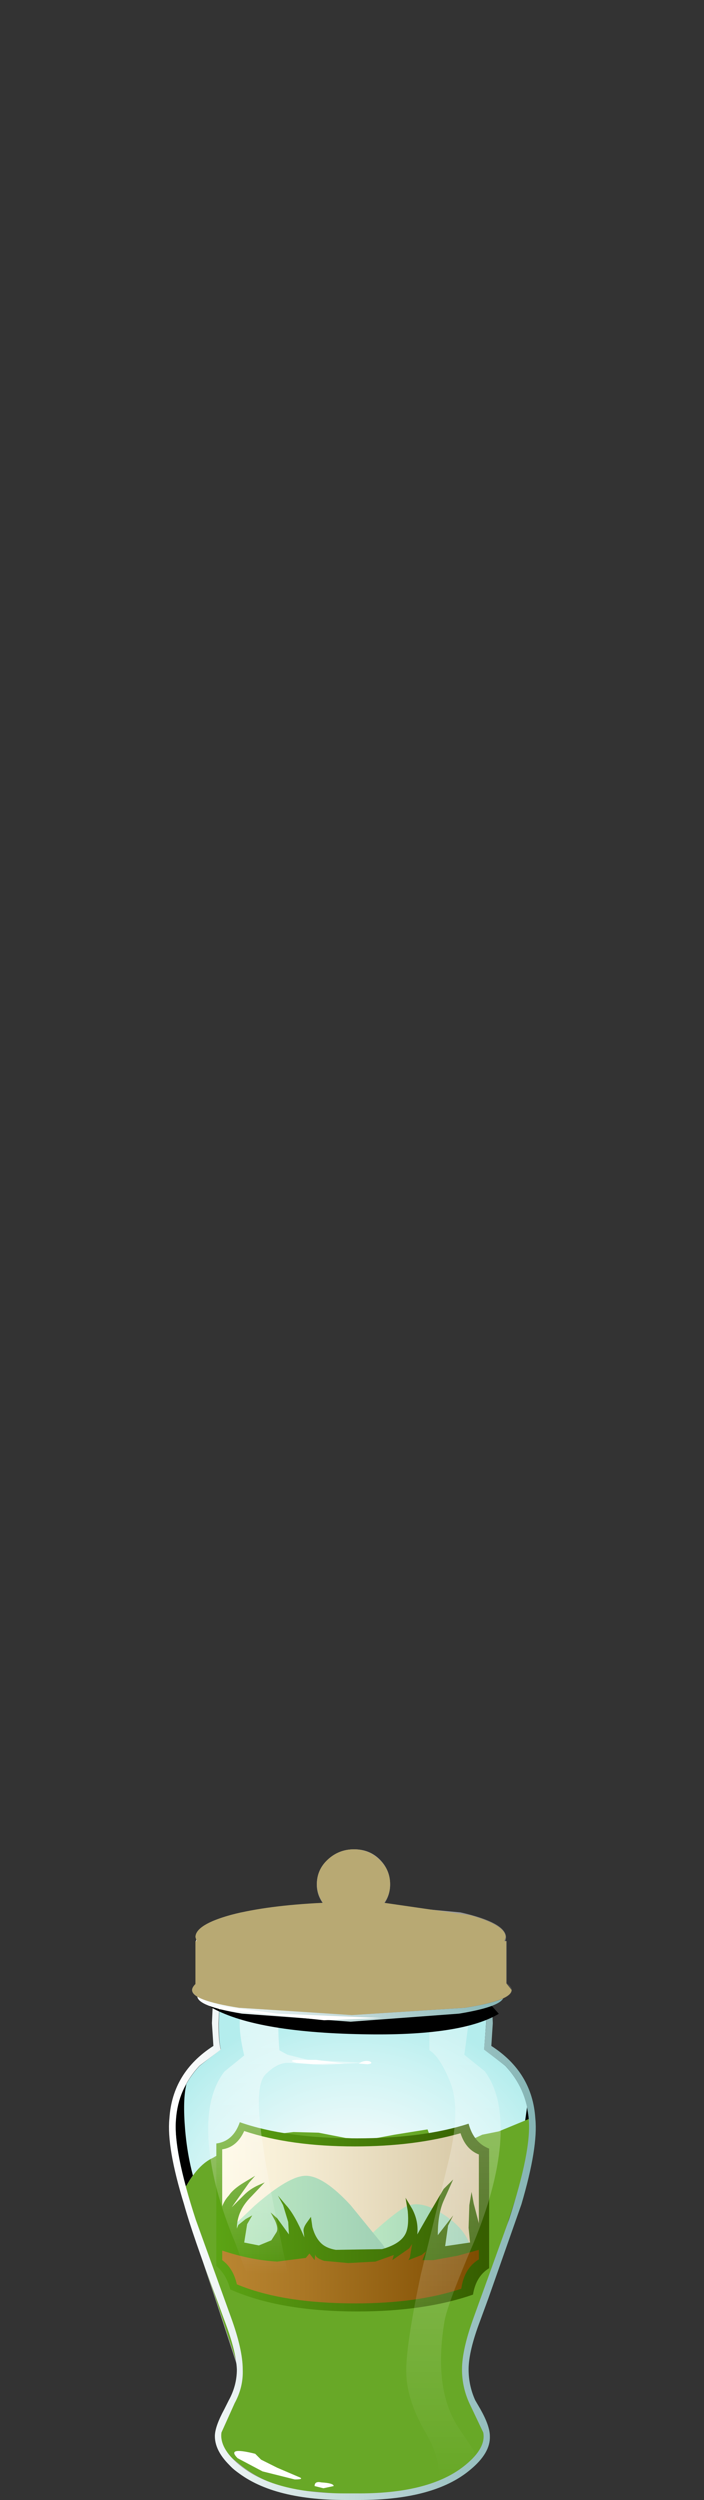 <?xml version="1.0" encoding="UTF-8" standalone="no"?>
<svg xmlns:xlink="http://www.w3.org/1999/xlink" height="170.4px" width="48.0px" xmlns="http://www.w3.org/2000/svg">
  <rect width="100%" height="100%" fill="#333333" stroke="none"/>
  <g transform="matrix(1.0, 0.0, 0.0, 1.0, 0.0, 0.0)">
    <use height="39.35" transform="matrix(0.9, 0.0, 0.0, 0.9, 11.995, 134.55)" width="26.75" xlink:href="#sprite0"/>
    <use height="28.6" transform="matrix(0.9, 0.0, 0.0, 0.9, 11.995, 142.05)" width="26.75" xlink:href="#sprite1"/>
    <use height="7.15" transform="matrix(0.9, 0.0, 0.0, 0.9, 15.25, 163.8)" width="18.85" xlink:href="#sprite2"/>
    <use height="9.2" transform="matrix(1.0, 0.0, 0.0, 1.0, 12.7, 143.75)" width="23.65" xlink:href="#shape3"/>
    <use height="7.0" transform="matrix(0.9, 0.0, 0.0, 0.9, 12.7, 146.05)" width="25.9" xlink:href="#sprite3"/>
    <use height="2.0" transform="matrix(0.9, 0.0, 0.0, 0.9, 32.16, 145.15)" width="3.25" xlink:href="#sprite4"/>
    <use height="1.45" transform="matrix(0.9, 0.0, 0.0, 0.9, 14.25, 146.45)" width="3.0" xlink:href="#sprite5"/>
    <use height="23.1" transform="matrix(1.0, 0.0, 0.0, 1.0, 12.5, 147.15)" width="23.5" xlink:href="#shape7"/>
    <use height="29.45" transform="matrix(0.9, 0.0, 0.0, 0.9, 12.5, 143.7)" width="26.5" xlink:href="#sprite6"/>
    <use height="35.35" transform="matrix(1.0, 0.0, 0.0, 1.0, 14.2, 134.3)" width="19.15" xlink:href="#shape9"/>
    <use height="39.3" transform="matrix(0.9, 0.0, 0.0, 0.9, 27.7, 134.25)" width="7.15" xlink:href="#sprite7"/>
    <use height="36.3" transform="matrix(1.0, 0.0, 0.0, 1.0, 11.5, 134.1)" width="25.05" xlink:href="#shape11"/>
    <use height="2.95" transform="matrix(0.9, 0.0, 0.0, 0.9, 14.3, 136.0)" width="21.9" xlink:href="#sprite8"/>
    <use height="11.75" transform="matrix(1.0, 0.0, 0.0, 1.0, 13.1, 126.05)" width="21.8" xlink:href="#shape13"/>
    <use height="12.55" transform="matrix(0.9, 0.0, 0.0, 0.9, 13.1, 126.05)" width="24.2" xlink:href="#sprite9"/>
  </g>
  <defs>
    <g id="sprite0" transform="matrix(1.0, 0.0, 0.0, 1.0, -0.05, 0.0)">
      <use height="39.35" transform="matrix(1.0, 0.0, 0.0, 1.0, 0.05, 0.0)" width="26.75" xlink:href="#shape0"/>
    </g>
    <g id="shape0" transform="matrix(1.0, 0.0, 0.0, 1.0, -0.05, 0.0)">
      <path d="M26.8 11.0 Q27.0 13.35 25.3 18.6 L22.6 26.0 Q21.75 28.45 21.7 29.95 21.7 31.25 22.3 32.5 L23.35 34.7 Q23.55 35.9 22.0 37.15 19.35 39.35 13.4 39.35 7.45 39.35 4.85 37.15 3.35 35.9 3.5 34.7 L4.5 32.5 Q5.15 31.25 5.1 29.95 5.1 28.45 4.2 26.0 L1.55 18.6 Q-0.15 13.35 0.05 11.0 0.25 8.65 1.85 6.95 L3.45 5.7 Q3.3 5.1 3.3 3.7 L3.45 0.0 23.4 0.0 23.55 3.7 23.4 5.7 25.0 6.95 Q26.6 8.65 26.8 11.0" fill="url(#gradient0)" fill-rule="evenodd" stroke="none"/>
    </g>
    <radialGradient cx="0" cy="0" gradientTransform="matrix(0.021, 0.0, 0.0, -0.021, 13.4, 19.65)" gradientUnits="userSpaceOnUse" id="gradient0" r="819.2" spreadMethod="pad">
      <stop offset="0.0" stop-color="#ffffff"/>
      <stop offset="0.2" stop-color="#f9fefe"/>
      <stop offset="0.475" stop-color="#e8f9f9"/>
      <stop offset="0.788" stop-color="#cbf3f3"/>
      <stop offset="1.0" stop-color="#b4eded"/>
    </radialGradient>
    <g id="sprite1" transform="matrix(1.0, 0.0, 0.0, 1.0, -0.05, 0.0)">
      <use height="28.6" transform="matrix(1.0, 0.0, 0.0, 1.0, 0.05, 0.0)" width="26.75" xlink:href="#shape1"/>
    </g>
    <g id="shape1" transform="matrix(1.0, 0.0, 0.0, 1.0, -0.05, 0.0)">
      <path d="M22.6 17.65 Q21.75 20.1 21.7 21.6 21.7 22.9 22.3 24.15 L23.3 26.25 Q23.55 27.4 22.25 28.6 L22.55 27.75 Q22.55 26.25 19.8 25.2 17.05 24.15 13.15 24.15 9.3 24.15 6.6 25.15 3.9 26.15 3.75 27.6 3.3 26.75 3.65 25.85 L4.5 24.15 Q5.15 22.9 5.1 21.6 5.1 20.1 4.2 17.65 L1.55 10.25 Q-0.15 5.0 0.05 2.65 0.1 1.3 0.85 0.0 0.55 1.15 0.75 3.5 1.0 6.35 1.9 8.65 5.05 16.75 6.05 20.15 L7.05 23.45 13.05 22.95 Q15.7 23.1 18.3 24.0 20.05 24.6 20.8 25.1 20.35 24.8 20.2 23.85 19.95 22.25 20.9 19.45 L24.0 11.4 Q25.9 6.55 26.2 4.95 L26.65 1.75 26.8 2.65 Q27.0 5.0 25.3 10.25 L22.6 17.65" fill="#000000" fill-rule="evenodd" stroke="none"/>
    </g>
    <g id="sprite2" transform="matrix(1.0, 0.0, 0.0, 1.0, 0.0, 0.0)">
      <use height="7.15" transform="matrix(1.0, 0.0, 0.0, 1.0, 0.0, 0.0)" width="18.85" xlink:href="#shape2"/>
    </g>
    <g id="shape2" transform="matrix(1.0, 0.0, 0.0, 1.0, 0.0, 0.0)">
      <path d="M18.85 3.6 Q18.85 5.05 16.1 6.1 13.35 7.15 9.45 7.15 5.55 7.15 2.8 6.1 0.0 5.05 0.0 3.6 0.0 2.1 2.8 1.05 5.55 0.0 9.45 0.0 13.35 0.0 16.1 1.05 18.85 2.1 18.85 3.6" fill="url(#gradient1)" fill-rule="evenodd" stroke="none"/>
    </g>
    <radialGradient cx="0" cy="0" gradientTransform="matrix(0.01, 0.0, 0.0, -0.004, 9.45, 3.6)" gradientUnits="userSpaceOnUse" id="gradient1" r="819.2" spreadMethod="pad">
      <stop offset="0.369" stop-color="#919191"/>
      <stop offset="1.0" stop-color="#ffffff"/>
    </radialGradient>
    <g id="shape3" transform="matrix(1.0, 0.0, 0.0, 1.0, -12.7, -143.75)">
      <path d="M36.25 145.95 Q35.9 148.4 34.75 149.65 32.65 152.05 24.65 152.05 L14.65 152.95 12.7 149.0 Q13.5 147.55 14.5 147.1 L15.55 146.5 16.45 146.05 18.45 145.55 20.0 145.35 21.7 145.4 23.55 145.75 25.2 145.85 26.9 145.55 29.15 145.15 29.3 145.65 30.75 146.15 31.85 146.05 32.2 145.85 32.85 145.55 34.0 145.3 36.05 144.45 36.35 143.75 36.25 145.95" fill="url(#gradient2)" fill-rule="evenodd" stroke="none"/>
    </g>
    <linearGradient gradientTransform="matrix(0.014, 0.0, 0.0, -0.014, 24.55, 148.3)" gradientUnits="userSpaceOnUse" id="gradient2" spreadMethod="pad" x1="-819.2" x2="819.2">
      <stop offset="0.0" stop-color="#dedede"/>
      <stop offset="1.0" stop-color="#9e9e9e"/>
    </linearGradient>
    <g id="sprite3" transform="matrix(1.0, 0.0, 0.0, 1.0, 0.0, 0.0)">
      <use height="7.0" transform="matrix(1.0, 0.0, 0.0, 1.0, 0.0, 0.0)" width="25.9" xlink:href="#shape4"/>
    </g>
    <g id="shape4" transform="matrix(1.0, 0.0, 0.0, 1.0, 0.0, 0.0)">
      <path d="M21.4 4.5 L12.4 6.0 7.25 6.4 1.65 7.0 0.0 3.25 Q2.0 2.5 3.15 2.4 4.25 2.25 4.3 1.05 L5.75 0.0 Q6.25 1.5 6.0 2.0 L5.7 2.7 Q5.7 3.1 6.75 3.5 10.75 5.1 12.5 4.25 13.9 3.65 15.4 3.5 16.25 3.25 16.5 2.9 L16.75 2.3 Q16.9 1.95 17.15 1.9 L17.9 1.7 18.65 1.4 20.0 0.75 20.75 1.0 21.3 1.3 22.4 1.75 24.25 1.75 25.4 1.5 Q26.05 1.9 25.85 2.45 25.45 3.55 21.4 4.5" fill="#ffffff" fill-rule="evenodd" stroke="none"/>
    </g>
    <g id="sprite4" transform="matrix(1.0, 0.0, 0.0, 1.0, 0.1, 0.0)">
      <use height="2.0" transform="matrix(1.0, 0.0, 0.0, 1.0, -0.1, 0.0)" width="3.25" xlink:href="#shape5"/>
    </g>
    <g id="shape5" transform="matrix(1.0, 0.0, 0.0, 1.0, 0.1, 0.0)">
      <path d="M3.05 0.0 Q3.45 1.25 2.05 1.65 L0.9 1.8 0.15 1.95 Q-0.6 2.2 0.95 1.1 2.45 0.0 3.05 0.0" fill="#ffffff" fill-rule="evenodd" stroke="none"/>
    </g>
    <g id="sprite5" transform="matrix(1.0, 0.0, 0.0, 1.0, 0.0, 0.0)">
      <use height="1.45" transform="matrix(1.0, 0.0, 0.0, 1.0, 0.0, 0.0)" width="3.0" xlink:href="#shape6"/>
    </g>
    <g id="shape6" transform="matrix(1.0, 0.0, 0.0, 1.0, 0.0, 0.0)">
      <path d="M2.75 0.6 Q1.9 1.45 0.7 1.45 -0.35 1.45 0.2 0.85 0.75 0.2 1.7 0.05 3.55 -0.2 2.75 0.6" fill="#ffffff" fill-rule="evenodd" stroke="none"/>
    </g>
    <g id="shape7" transform="matrix(1.0, 0.0, 0.0, 1.0, -12.5, -147.15)">
      <path d="M25.75 151.15 L27.2 151.35 Q28.0 151.25 28.6 150.95 L30.15 150.1 Q31.4 149.35 31.7 148.9 32.1 148.3 32.55 148.55 L33.55 148.75 Q35.15 148.35 36.0 147.15 L33.65 154.6 Q31.9 159.7 31.85 160.2 L31.85 162.2 Q31.9 163.25 32.05 163.5 33.3 165.2 33.3 166.3 33.3 167.25 31.35 168.65 28.9 170.35 25.75 170.25 L20.05 169.75 Q17.85 169.25 16.3 168.0 14.85 166.85 14.75 166.1 14.65 165.7 15.05 165.05 16.45 162.8 16.2 161.35 L14.55 156.3 Q13.05 151.9 12.85 150.8 L12.5 149.15 12.7 149.0 Q14.15 147.9 17.05 149.85 20.25 151.95 21.75 151.55 L23.75 150.9 Q24.75 150.6 25.75 151.15" fill="url(#gradient3)" fill-rule="evenodd" stroke="none"/>
      <path d="M14.95 150.65 Q15.3 150.4 15.6 150.8 L15.75 151.45 15.45 151.85 14.95 151.75 14.85 151.6 Q14.6 151.5 14.65 151.2 L14.95 150.65" fill="url(#gradient4)" fill-rule="evenodd" stroke="none"/>
      <path d="M13.75 149.65 Q13.75 149.2 14.2 149.2 14.65 149.2 14.65 149.65 L14.2 150.1 Q13.75 150.1 13.75 149.65" fill="url(#gradient5)" fill-rule="evenodd" stroke="none"/>
      <path d="M17.6 151.75 Q17.75 151.75 17.85 151.9 L18.0 152.35 17.7 152.8 17.2 152.75 16.85 152.15 Q16.7 151.75 17.15 151.65 L17.6 151.75" fill="url(#gradient6)" fill-rule="evenodd" stroke="none"/>
      <path d="M19.45 153.85 Q19.15 153.55 19.45 153.2 19.8 152.85 20.1 153.2 L20.15 153.25 Q20.45 153.6 20.15 153.9 19.8 154.2 19.5 153.9 L19.45 153.85" fill="url(#gradient7)" fill-rule="evenodd" stroke="none"/>
      <path d="M21.95 153.7 Q21.5 153.7 21.5 153.25 21.5 152.8 21.95 152.8 22.4 152.8 22.4 153.25 L21.95 153.7" fill="url(#gradient8)" fill-rule="evenodd" stroke="none"/>
      <path d="M19.65 157.0 L19.7 157.1 Q19.85 157.35 19.5 157.65 L19.45 157.65 19.0 157.7 18.85 157.45 18.8 157.3 18.8 157.1 Q18.8 156.7 19.25 156.7 L19.4 156.75 19.45 156.8 19.65 157.0" fill="url(#gradient9)" fill-rule="evenodd" stroke="none"/>
      <path d="M16.65 155.15 Q16.65 154.85 16.9 154.75 L17.45 154.7 Q17.8 154.95 17.6 155.35 L17.5 155.5 17.0 155.65 16.65 155.2 16.65 155.15" fill="url(#gradient10)" fill-rule="evenodd" stroke="none"/>
      <path d="M15.35 153.4 Q15.35 152.95 15.75 153.0 L16.45 153.3 Q16.7 153.65 16.55 154.05 16.35 154.45 16.0 154.2 L15.75 153.9 Q15.35 153.8 15.35 153.4" fill="url(#gradient11)" fill-rule="evenodd" stroke="none"/>
      <path d="M16.55 157.65 L16.2 157.45 Q15.85 157.15 16.15 156.8 16.45 156.4 16.8 156.55 L17.25 157.15 Q17.35 157.6 16.9 157.7 L16.55 157.65" fill="url(#gradient12)" fill-rule="evenodd" stroke="none"/>
      <path d="M17.15 158.95 Q17.5 158.75 17.7 158.95 18.0 159.05 18.0 159.45 18.0 159.9 17.55 159.8 17.25 159.8 17.05 159.55 16.8 159.15 17.15 158.95" fill="url(#gradient13)" fill-rule="evenodd" stroke="none"/>
      <path d="M17.25 158.6 Q17.45 158.2 17.8 158.35 18.25 158.5 18.1 158.9 L17.9 159.25 Q17.6 159.6 17.3 159.25 17.0 158.95 17.25 158.6" fill="url(#gradient14)" fill-rule="evenodd" stroke="none"/>
      <path d="M19.8 159.75 Q19.45 160.05 19.15 159.75 18.85 159.45 19.15 159.1 L19.25 159.05 Q19.55 158.7 19.85 159.05 20.2 159.4 19.85 159.7 L19.8 159.75" fill="url(#gradient15)" fill-rule="evenodd" stroke="none"/>
      <path d="M21.85 157.4 Q21.45 157.4 21.45 156.95 21.45 156.5 21.85 156.5 22.3 156.5 22.3 156.95 L21.85 157.4" fill="url(#gradient16)" fill-rule="evenodd" stroke="none"/>
      <path d="M20.45 163.6 Q20.0 163.6 20.0 163.15 20.0 162.8 20.25 162.7 L20.95 162.75 Q21.25 163.1 20.9 163.35 L20.45 163.6" fill="url(#gradient17)" fill-rule="evenodd" stroke="none"/>
      <path d="M17.65 163.8 Q17.35 163.5 17.65 163.15 L18.0 163.05 18.5 163.1 Q18.9 163.3 18.65 163.65 18.1 164.3 17.65 163.8" fill="url(#gradient18)" fill-rule="evenodd" stroke="none"/>
      <path d="M16.2 165.3 Q16.2 164.85 16.65 164.85 17.1 164.85 17.1 165.3 L17.1 165.4 16.65 165.85 Q16.2 165.85 16.2 165.4 L16.2 165.3" fill="url(#gradient19)" fill-rule="evenodd" stroke="none"/>
      <path d="M18.2 165.65 Q17.75 165.65 17.75 165.2 17.75 164.75 18.2 164.75 18.65 164.75 18.65 165.2 L18.2 165.65" fill="url(#gradient20)" fill-rule="evenodd" stroke="none"/>
      <path d="M18.8 167.1 Q18.35 167.1 18.35 166.65 18.35 166.2 18.8 166.2 19.25 166.2 19.25 166.65 L18.8 167.1" fill="url(#gradient21)" fill-rule="evenodd" stroke="none"/>
      <path d="M20.7 165.85 L20.25 166.3 Q19.8 166.3 19.8 165.85 19.8 165.4 20.25 165.4 20.7 165.4 20.7 165.85" fill="url(#gradient22)" fill-rule="evenodd" stroke="none"/>
      <path d="M19.1 162.25 Q18.65 162.25 18.65 161.8 18.65 161.35 19.1 161.35 19.55 161.35 19.55 161.8 L19.1 162.25" fill="url(#gradient23)" fill-rule="evenodd" stroke="none"/>
      <path d="M22.15 162.25 Q21.7 162.25 21.7 161.8 21.7 161.35 22.15 161.35 22.6 161.35 22.6 161.8 L22.15 162.25" fill="url(#gradient24)" fill-rule="evenodd" stroke="none"/>
      <path d="M22.3 161.35 Q21.9 161.35 21.9 160.9 21.9 160.45 22.3 160.45 22.75 160.45 22.75 160.9 L22.3 161.35" fill="url(#gradient25)" fill-rule="evenodd" stroke="none"/>
      <path d="M23.05 163.05 Q23.05 162.6 23.5 162.6 23.95 162.6 23.95 163.05 L23.95 163.15 23.5 163.6 Q23.05 163.6 23.05 163.15 L23.05 163.05" fill="url(#gradient26)" fill-rule="evenodd" stroke="none"/>
      <path d="M26.1 164.7 Q25.7 164.7 25.7 164.25 25.7 163.8 26.1 163.8 26.55 163.8 26.55 164.25 L26.1 164.7" fill="url(#gradient27)" fill-rule="evenodd" stroke="none"/>
      <path d="M25.2 165.65 Q24.75 165.65 24.75 165.2 24.75 164.75 25.2 164.75 25.65 164.75 25.65 165.2 L25.2 165.65" fill="url(#gradient28)" fill-rule="evenodd" stroke="none"/>
      <path d="M24.2 165.05 Q23.75 165.05 23.75 164.6 23.75 164.15 24.2 164.15 24.65 164.15 24.65 164.6 L24.2 165.05" fill="url(#gradient29)" fill-rule="evenodd" stroke="none"/>
      <path d="M23.75 165.25 Q23.5 165.6 23.1 165.35 22.75 165.1 22.95 164.75 L23.1 164.5 23.8 164.45 Q24.15 164.65 23.9 165.0 L23.75 165.25" fill="url(#gradient30)" fill-rule="evenodd" stroke="none"/>
      <path d="M22.05 166.3 Q21.65 166.3 21.65 165.85 21.65 165.4 22.05 165.4 22.5 165.4 22.5 165.85 L22.05 166.3" fill="url(#gradient31)" fill-rule="evenodd" stroke="none"/>
      <path d="M22.25 167.0 Q22.25 166.6 22.7 166.6 23.15 166.6 23.15 167.0 L23.15 167.2 22.7 167.65 Q22.25 167.65 22.25 167.2 L22.25 167.0" fill="url(#gradient32)" fill-rule="evenodd" stroke="none"/>
      <path d="M21.15 167.9 Q20.75 167.9 20.75 167.45 20.75 167.0 21.15 167.0 21.6 167.0 21.6 167.45 L21.15 167.9" fill="url(#gradient33)" fill-rule="evenodd" stroke="none"/>
      <path d="M24.05 168.8 Q23.6 168.8 23.6 168.35 23.6 167.9 24.05 167.9 L24.1 167.9 Q24.55 167.9 24.55 168.35 L24.1 168.8 24.05 168.8" fill="url(#gradient34)" fill-rule="evenodd" stroke="none"/>
      <path d="M25.4 167.4 Q24.95 167.4 24.95 166.95 24.95 166.5 25.4 166.5 25.85 166.5 25.85 166.95 L25.4 167.4" fill="url(#gradient35)" fill-rule="evenodd" stroke="none"/>
      <path d="M30.4 167.85 Q30.0 167.85 30.0 167.4 30.0 166.95 30.4 166.95 30.85 166.95 30.85 167.4 L30.4 167.85" fill="url(#gradient36)" fill-rule="evenodd" stroke="none"/>
      <path d="M30.05 166.4 Q29.6 166.4 29.6 165.95 29.6 165.5 30.05 165.5 30.5 165.5 30.5 165.95 L30.05 166.4" fill="url(#gradient37)" fill-rule="evenodd" stroke="none"/>
      <path d="M28.7 167.3 Q28.25 167.3 28.25 166.85 28.25 166.4 28.7 166.4 29.15 166.4 29.15 166.85 L28.7 167.3" fill="url(#gradient38)" fill-rule="evenodd" stroke="none"/>
      <path d="M31.8 165.9 Q31.5 166.25 31.15 165.9 30.85 165.6 31.15 165.3 L31.3 165.05 31.95 164.95 Q32.3 165.15 32.05 165.5 L31.8 165.9" fill="url(#gradient39)" fill-rule="evenodd" stroke="none"/>
      <path d="M30.05 163.7 Q30.05 163.25 30.5 163.25 30.95 163.25 30.95 163.7 L30.95 163.8 30.5 164.25 Q30.05 164.25 30.05 163.8 L30.05 163.7" fill="url(#gradient40)" fill-rule="evenodd" stroke="none"/>
      <path d="M30.85 161.15 Q30.45 161.15 30.45 160.7 30.45 160.25 30.85 160.25 31.3 160.25 31.3 160.7 L30.85 161.15" fill="url(#gradient41)" fill-rule="evenodd" stroke="none"/>
      <path d="M29.2 159.2 L29.85 159.1 Q30.2 159.3 30.0 159.65 L29.8 160.0 Q29.65 160.4 29.25 160.15 28.85 159.9 29.05 159.55 L29.2 159.2" fill="url(#gradient42)" fill-rule="evenodd" stroke="none"/>
      <path d="M29.5 159.9 Q29.1 159.95 29.1 159.5 29.1 159.1 29.35 159.05 29.65 158.8 29.95 159.05 30.3 159.25 30.05 159.6 L29.5 159.9" fill="url(#gradient43)" fill-rule="evenodd" stroke="none"/>
      <path d="M31.85 157.85 Q31.4 157.85 31.4 157.4 31.4 156.95 31.85 156.95 32.3 156.95 32.3 157.4 L31.85 157.85" fill="url(#gradient44)" fill-rule="evenodd" stroke="none"/>
      <path d="M32.25 155.25 Q32.05 155.6 31.65 155.4 31.25 155.15 31.45 154.8 L31.5 154.6 Q31.75 154.25 32.1 154.5 32.45 154.7 32.3 155.1 L32.25 155.25" fill="url(#gradient45)" fill-rule="evenodd" stroke="none"/>
      <path d="M30.8 155.35 Q30.45 155.55 30.2 155.15 30.0 154.8 30.35 154.6 L30.5 154.4 Q30.7 154.05 31.05 154.25 31.5 154.5 31.25 154.9 L30.8 155.35" fill="url(#gradient46)" fill-rule="evenodd" stroke="none"/>
      <path d="M32.5 151.0 Q32.7 150.75 32.95 150.85 33.1 150.7 33.3 150.7 33.75 150.65 33.75 151.1 33.6 151.9 32.85 151.9 32.65 152.0 32.5 151.75 32.35 151.4 32.5 151.0" fill="url(#gradient47)" fill-rule="evenodd" stroke="none"/>
      <path d="M29.55 153.65 Q29.25 153.95 28.9 153.65 28.6 153.25 28.9 152.95 L28.95 152.9 Q29.25 152.6 29.6 152.9 29.9 153.25 29.6 153.55 L29.55 153.65" fill="url(#gradient48)" fill-rule="evenodd" stroke="none"/>
      <path d="M31.0 151.9 Q31.3 151.6 31.6 151.9 L31.8 152.2 31.6 152.65 31.55 152.7 Q31.15 153.1 30.85 152.6 30.7 152.35 30.85 152.15 L31.0 151.9" fill="url(#gradient49)" fill-rule="evenodd" stroke="none"/>
      <path d="M26.8 154.6 Q26.8 154.15 27.25 154.15 27.6 154.15 27.7 154.4 L27.85 154.85 Q27.75 155.3 27.3 155.2 26.9 155.15 26.8 154.6" fill="url(#gradient50)" fill-rule="evenodd" stroke="none"/>
      <path d="M25.9 156.85 Q25.5 156.85 25.5 156.4 25.5 155.95 25.9 155.95 26.35 155.95 26.35 156.4 L25.9 156.85" fill="url(#gradient51)" fill-rule="evenodd" stroke="none"/>
      <path d="M28.8 156.6 L28.75 156.4 Q28.3 156.0 28.5 155.6 28.7 155.25 29.3 155.35 29.9 155.5 30.0 155.9 30.15 156.4 29.45 156.75 29.1 156.95 28.8 156.6" fill="url(#gradient52)" fill-rule="evenodd" stroke="none"/>
      <path d="M31.4 156.85 Q30.95 156.85 30.95 156.4 30.95 155.95 31.4 155.95 31.85 155.95 31.85 156.4 L31.4 156.85" fill="url(#gradient53)" fill-rule="evenodd" stroke="none"/>
      <path d="M32.5 152.7 L33.0 152.75 Q33.35 152.95 33.15 153.3 32.6 153.95 32.1 153.45 31.85 153.15 32.15 152.8 L32.5 152.7" fill="url(#gradient54)" fill-rule="evenodd" stroke="none"/>
      <path d="M29.3 162.6 Q28.9 162.35 28.9 161.95 L28.95 161.6 Q29.3 160.95 30.0 161.25 30.6 161.55 30.25 162.25 29.9 162.9 29.3 162.6" fill="url(#gradient55)" fill-rule="evenodd" stroke="none"/>
      <path d="M28.7 164.15 Q28.8 164.0 29.0 163.95 L29.35 164.05 29.6 164.65 29.25 165.05 Q28.85 165.3 28.65 164.95 28.3 164.7 28.5 164.4 L28.7 164.15" fill="url(#gradient56)" fill-rule="evenodd" stroke="none"/>
      <path d="M28.5 168.5 Q28.2 168.15 28.5 167.8 28.8 167.5 29.15 167.8 L29.25 167.9 Q29.55 168.2 29.25 168.55 28.9 168.85 28.6 168.55 L28.5 168.5" fill="url(#gradient57)" fill-rule="evenodd" stroke="none"/>
      <path d="M27.8 168.9 Q27.35 168.9 27.35 168.45 27.35 168.0 27.8 168.0 28.25 168.0 28.25 168.45 L27.8 168.9" fill="url(#gradient58)" fill-rule="evenodd" stroke="none"/>
    </g>
    <linearGradient gradientTransform="matrix(0.015, 0.0, 0.0, -0.015, 23.95, 158.7)" gradientUnits="userSpaceOnUse" id="gradient3" spreadMethod="pad" x1="-819.2" x2="819.2">
      <stop offset="0.0" stop-color="#b5b5b5"/>
      <stop offset="1.0" stop-color="#5e5e5e"/>
    </linearGradient>
    <linearGradient gradientTransform="matrix(0.013, 0.0, 0.0, -0.013, 24.05, 151.2)" gradientUnits="userSpaceOnUse" id="gradient4" spreadMethod="pad" x1="-819.2" x2="819.2">
      <stop offset="0.0" stop-color="#ffffff"/>
      <stop offset="1.0" stop-color="#000000" stop-opacity="0.553"/>
    </linearGradient>
    <linearGradient gradientTransform="matrix(0.013, 0.0, 0.0, -0.013, 24.05, 149.65)" gradientUnits="userSpaceOnUse" id="gradient5" spreadMethod="pad" x1="-819.2" x2="819.2">
      <stop offset="0.0" stop-color="#ffffff"/>
      <stop offset="1.0" stop-color="#000000" stop-opacity="0.553"/>
    </linearGradient>
    <linearGradient gradientTransform="matrix(0.013, 0.0, 0.0, -0.013, 24.05, 152.2)" gradientUnits="userSpaceOnUse" id="gradient6" spreadMethod="pad" x1="-819.2" x2="819.2">
      <stop offset="0.0" stop-color="#ffffff"/>
      <stop offset="1.0" stop-color="#000000" stop-opacity="0.553"/>
    </linearGradient>
    <linearGradient gradientTransform="matrix(0.013, 0.0, 0.0, -0.013, 24.05, 153.55)" gradientUnits="userSpaceOnUse" id="gradient7" spreadMethod="pad" x1="-819.2" x2="819.2">
      <stop offset="0.0" stop-color="#ffffff"/>
      <stop offset="1.0" stop-color="#000000" stop-opacity="0.553"/>
    </linearGradient>
    <linearGradient gradientTransform="matrix(0.013, 0.0, 0.0, -0.013, 24.05, 153.25)" gradientUnits="userSpaceOnUse" id="gradient8" spreadMethod="pad" x1="-819.2" x2="819.2">
      <stop offset="0.0" stop-color="#ffffff"/>
      <stop offset="1.0" stop-color="#000000" stop-opacity="0.553"/>
    </linearGradient>
    <linearGradient gradientTransform="matrix(0.013, 0.0, 0.0, -0.013, 24.05, 157.2)" gradientUnits="userSpaceOnUse" id="gradient9" spreadMethod="pad" x1="-819.2" x2="819.2">
      <stop offset="0.0" stop-color="#ffffff"/>
      <stop offset="1.0" stop-color="#000000" stop-opacity="0.553"/>
    </linearGradient>
    <linearGradient gradientTransform="matrix(0.013, 0.0, 0.0, -0.013, 24.05, 155.15)" gradientUnits="userSpaceOnUse" id="gradient10" spreadMethod="pad" x1="-819.2" x2="819.2">
      <stop offset="0.0" stop-color="#ffffff"/>
      <stop offset="1.0" stop-color="#000000" stop-opacity="0.553"/>
    </linearGradient>
    <linearGradient gradientTransform="matrix(0.013, 0.0, 0.0, -0.013, 24.05, 153.65)" gradientUnits="userSpaceOnUse" id="gradient11" spreadMethod="pad" x1="-819.2" x2="819.2">
      <stop offset="0.0" stop-color="#ffffff"/>
      <stop offset="1.0" stop-color="#000000" stop-opacity="0.553"/>
    </linearGradient>
    <linearGradient gradientTransform="matrix(0.013, 0.0, 0.0, -0.013, 24.05, 157.15)" gradientUnits="userSpaceOnUse" id="gradient12" spreadMethod="pad" x1="-819.2" x2="819.2">
      <stop offset="0.0" stop-color="#ffffff"/>
      <stop offset="1.0" stop-color="#000000" stop-opacity="0.553"/>
    </linearGradient>
    <linearGradient gradientTransform="matrix(0.013, 0.0, 0.0, -0.013, 24.05, 159.35)" gradientUnits="userSpaceOnUse" id="gradient13" spreadMethod="pad" x1="-819.2" x2="819.2">
      <stop offset="0.0" stop-color="#ffffff"/>
      <stop offset="1.0" stop-color="#000000" stop-opacity="0.553"/>
    </linearGradient>
    <linearGradient gradientTransform="matrix(0.013, 0.0, 0.0, -0.013, 24.05, 158.85)" gradientUnits="userSpaceOnUse" id="gradient14" spreadMethod="pad" x1="-819.2" x2="819.2">
      <stop offset="0.0" stop-color="#ffffff"/>
      <stop offset="1.0" stop-color="#000000" stop-opacity="0.553"/>
    </linearGradient>
    <linearGradient gradientTransform="matrix(0.013, 0.0, 0.0, -0.013, 24.05, 159.4)" gradientUnits="userSpaceOnUse" id="gradient15" spreadMethod="pad" x1="-819.2" x2="819.2">
      <stop offset="0.0" stop-color="#ffffff"/>
      <stop offset="1.0" stop-color="#000000" stop-opacity="0.553"/>
    </linearGradient>
    <linearGradient gradientTransform="matrix(0.013, 0.0, 0.0, -0.013, 24.05, 156.95)" gradientUnits="userSpaceOnUse" id="gradient16" spreadMethod="pad" x1="-819.2" x2="819.2">
      <stop offset="0.0" stop-color="#ffffff"/>
      <stop offset="1.0" stop-color="#000000" stop-opacity="0.553"/>
    </linearGradient>
    <linearGradient gradientTransform="matrix(0.013, 0.0, 0.0, -0.013, 24.05, 163.1)" gradientUnits="userSpaceOnUse" id="gradient17" spreadMethod="pad" x1="-819.2" x2="819.2">
      <stop offset="0.0" stop-color="#ffffff"/>
      <stop offset="1.0" stop-color="#000000" stop-opacity="0.553"/>
    </linearGradient>
    <linearGradient gradientTransform="matrix(0.013, 0.0, 0.0, -0.013, 24.05, 163.5)" gradientUnits="userSpaceOnUse" id="gradient18" spreadMethod="pad" x1="-819.2" x2="819.2">
      <stop offset="0.0" stop-color="#ffffff"/>
      <stop offset="1.0" stop-color="#000000" stop-opacity="0.553"/>
    </linearGradient>
    <linearGradient gradientTransform="matrix(0.013, 0.0, 0.0, -0.013, 24.05, 165.35)" gradientUnits="userSpaceOnUse" id="gradient19" spreadMethod="pad" x1="-819.2" x2="819.2">
      <stop offset="0.0" stop-color="#ffffff"/>
      <stop offset="1.0" stop-color="#000000" stop-opacity="0.553"/>
    </linearGradient>
    <linearGradient gradientTransform="matrix(0.013, 0.0, 0.0, -0.013, 24.05, 165.2)" gradientUnits="userSpaceOnUse" id="gradient20" spreadMethod="pad" x1="-819.2" x2="819.2">
      <stop offset="0.0" stop-color="#ffffff"/>
      <stop offset="1.0" stop-color="#000000" stop-opacity="0.553"/>
    </linearGradient>
    <linearGradient gradientTransform="matrix(0.013, 0.0, 0.0, -0.013, 24.05, 166.65)" gradientUnits="userSpaceOnUse" id="gradient21" spreadMethod="pad" x1="-819.2" x2="819.2">
      <stop offset="0.0" stop-color="#ffffff"/>
      <stop offset="1.0" stop-color="#000000" stop-opacity="0.553"/>
    </linearGradient>
    <linearGradient gradientTransform="matrix(0.013, 0.0, 0.0, -0.013, 24.05, 165.85)" gradientUnits="userSpaceOnUse" id="gradient22" spreadMethod="pad" x1="-819.2" x2="819.2">
      <stop offset="0.0" stop-color="#ffffff"/>
      <stop offset="1.0" stop-color="#000000" stop-opacity="0.553"/>
    </linearGradient>
    <linearGradient gradientTransform="matrix(0.013, 0.0, 0.0, -0.013, 24.05, 161.8)" gradientUnits="userSpaceOnUse" id="gradient23" spreadMethod="pad" x1="-819.2" x2="819.2">
      <stop offset="0.0" stop-color="#ffffff"/>
      <stop offset="1.0" stop-color="#000000" stop-opacity="0.553"/>
    </linearGradient>
    <linearGradient gradientTransform="matrix(0.013, 0.0, 0.0, -0.013, 24.05, 161.8)" gradientUnits="userSpaceOnUse" id="gradient24" spreadMethod="pad" x1="-819.2" x2="819.2">
      <stop offset="0.0" stop-color="#ffffff"/>
      <stop offset="1.0" stop-color="#000000" stop-opacity="0.553"/>
    </linearGradient>
    <linearGradient gradientTransform="matrix(0.013, 0.0, 0.0, -0.013, 24.05, 160.9)" gradientUnits="userSpaceOnUse" id="gradient25" spreadMethod="pad" x1="-819.2" x2="819.2">
      <stop offset="0.0" stop-color="#ffffff"/>
      <stop offset="1.0" stop-color="#000000" stop-opacity="0.553"/>
    </linearGradient>
    <linearGradient gradientTransform="matrix(0.013, 0.0, 0.0, -0.013, 24.05, 163.1)" gradientUnits="userSpaceOnUse" id="gradient26" spreadMethod="pad" x1="-819.2" x2="819.2">
      <stop offset="0.0" stop-color="#ffffff"/>
      <stop offset="1.0" stop-color="#000000" stop-opacity="0.553"/>
    </linearGradient>
    <linearGradient gradientTransform="matrix(0.013, 0.0, 0.0, -0.013, 24.05, 164.25)" gradientUnits="userSpaceOnUse" id="gradient27" spreadMethod="pad" x1="-819.2" x2="819.2">
      <stop offset="0.0" stop-color="#ffffff"/>
      <stop offset="1.0" stop-color="#000000" stop-opacity="0.553"/>
    </linearGradient>
    <linearGradient gradientTransform="matrix(0.013, 0.0, 0.0, -0.013, 24.05, 165.2)" gradientUnits="userSpaceOnUse" id="gradient28" spreadMethod="pad" x1="-819.2" x2="819.2">
      <stop offset="0.0" stop-color="#ffffff"/>
      <stop offset="1.0" stop-color="#000000" stop-opacity="0.553"/>
    </linearGradient>
    <linearGradient gradientTransform="matrix(0.013, 0.0, 0.0, -0.013, 24.05, 164.6)" gradientUnits="userSpaceOnUse" id="gradient29" spreadMethod="pad" x1="-819.2" x2="819.2">
      <stop offset="0.0" stop-color="#ffffff"/>
      <stop offset="1.0" stop-color="#000000" stop-opacity="0.553"/>
    </linearGradient>
    <linearGradient gradientTransform="matrix(0.013, 0.0, 0.0, -0.013, 24.05, 164.9)" gradientUnits="userSpaceOnUse" id="gradient30" spreadMethod="pad" x1="-819.2" x2="819.2">
      <stop offset="0.0" stop-color="#ffffff"/>
      <stop offset="1.0" stop-color="#000000" stop-opacity="0.553"/>
    </linearGradient>
    <linearGradient gradientTransform="matrix(0.013, 0.0, 0.0, -0.013, 24.05, 165.85)" gradientUnits="userSpaceOnUse" id="gradient31" spreadMethod="pad" x1="-819.2" x2="819.2">
      <stop offset="0.0" stop-color="#ffffff"/>
      <stop offset="1.0" stop-color="#000000" stop-opacity="0.553"/>
    </linearGradient>
    <linearGradient gradientTransform="matrix(0.013, 0.0, 0.0, -0.013, 24.05, 167.1)" gradientUnits="userSpaceOnUse" id="gradient32" spreadMethod="pad" x1="-819.2" x2="819.2">
      <stop offset="0.0" stop-color="#ffffff"/>
      <stop offset="1.0" stop-color="#000000" stop-opacity="0.553"/>
    </linearGradient>
    <linearGradient gradientTransform="matrix(0.013, 0.0, 0.0, -0.013, 24.05, 167.45)" gradientUnits="userSpaceOnUse" id="gradient33" spreadMethod="pad" x1="-819.2" x2="819.2">
      <stop offset="0.0" stop-color="#ffffff"/>
      <stop offset="1.0" stop-color="#000000" stop-opacity="0.553"/>
    </linearGradient>
    <linearGradient gradientTransform="matrix(0.013, 0.0, 0.0, -0.013, 24.05, 168.35)" gradientUnits="userSpaceOnUse" id="gradient34" spreadMethod="pad" x1="-819.2" x2="819.2">
      <stop offset="0.0" stop-color="#ffffff"/>
      <stop offset="1.0" stop-color="#000000" stop-opacity="0.553"/>
    </linearGradient>
    <linearGradient gradientTransform="matrix(0.013, 0.0, 0.0, -0.013, 24.05, 166.95)" gradientUnits="userSpaceOnUse" id="gradient35" spreadMethod="pad" x1="-819.2" x2="819.2">
      <stop offset="0.0" stop-color="#ffffff"/>
      <stop offset="1.0" stop-color="#000000" stop-opacity="0.553"/>
    </linearGradient>
    <linearGradient gradientTransform="matrix(0.013, 0.0, 0.0, -0.013, 24.05, 167.4)" gradientUnits="userSpaceOnUse" id="gradient36" spreadMethod="pad" x1="-819.2" x2="819.2">
      <stop offset="0.0" stop-color="#ffffff"/>
      <stop offset="1.0" stop-color="#000000" stop-opacity="0.553"/>
    </linearGradient>
    <linearGradient gradientTransform="matrix(0.013, 0.0, 0.0, -0.013, 24.05, 165.95)" gradientUnits="userSpaceOnUse" id="gradient37" spreadMethod="pad" x1="-819.2" x2="819.2">
      <stop offset="0.0" stop-color="#ffffff"/>
      <stop offset="1.0" stop-color="#000000" stop-opacity="0.553"/>
    </linearGradient>
    <linearGradient gradientTransform="matrix(0.013, 0.0, 0.0, -0.013, 24.05, 166.85)" gradientUnits="userSpaceOnUse" id="gradient38" spreadMethod="pad" x1="-819.2" x2="819.2">
      <stop offset="0.0" stop-color="#ffffff"/>
      <stop offset="1.0" stop-color="#000000" stop-opacity="0.553"/>
    </linearGradient>
    <linearGradient gradientTransform="matrix(0.013, 0.0, 0.0, -0.013, 24.05, 165.45)" gradientUnits="userSpaceOnUse" id="gradient39" spreadMethod="pad" x1="-819.2" x2="819.2">
      <stop offset="0.0" stop-color="#ffffff"/>
      <stop offset="1.0" stop-color="#000000" stop-opacity="0.553"/>
    </linearGradient>
    <linearGradient gradientTransform="matrix(0.013, 0.0, 0.0, -0.013, 24.05, 163.75)" gradientUnits="userSpaceOnUse" id="gradient40" spreadMethod="pad" x1="-819.2" x2="819.2">
      <stop offset="0.0" stop-color="#ffffff"/>
      <stop offset="1.0" stop-color="#000000" stop-opacity="0.553"/>
    </linearGradient>
    <linearGradient gradientTransform="matrix(0.013, 0.0, 0.0, -0.013, 24.05, 160.7)" gradientUnits="userSpaceOnUse" id="gradient41" spreadMethod="pad" x1="-819.2" x2="819.2">
      <stop offset="0.0" stop-color="#ffffff"/>
      <stop offset="1.0" stop-color="#000000" stop-opacity="0.553"/>
    </linearGradient>
    <linearGradient gradientTransform="matrix(0.013, 0.0, 0.0, -0.013, 24.05, 159.6)" gradientUnits="userSpaceOnUse" id="gradient42" spreadMethod="pad" x1="-819.2" x2="819.2">
      <stop offset="0.0" stop-color="#ffffff"/>
      <stop offset="1.0" stop-color="#000000" stop-opacity="0.553"/>
    </linearGradient>
    <linearGradient gradientTransform="matrix(0.013, 0.0, 0.0, -0.013, 24.05, 159.45)" gradientUnits="userSpaceOnUse" id="gradient43" spreadMethod="pad" x1="-819.2" x2="819.2">
      <stop offset="0.0" stop-color="#ffffff"/>
      <stop offset="1.0" stop-color="#000000" stop-opacity="0.553"/>
    </linearGradient>
    <linearGradient gradientTransform="matrix(0.013, 0.0, 0.0, -0.013, 24.05, 157.4)" gradientUnits="userSpaceOnUse" id="gradient44" spreadMethod="pad" x1="-819.2" x2="819.2">
      <stop offset="0.0" stop-color="#ffffff"/>
      <stop offset="1.0" stop-color="#000000" stop-opacity="0.553"/>
    </linearGradient>
    <linearGradient gradientTransform="matrix(0.013, 0.0, 0.0, -0.013, 24.05, 154.95)" gradientUnits="userSpaceOnUse" id="gradient45" spreadMethod="pad" x1="-819.2" x2="819.2">
      <stop offset="0.0" stop-color="#ffffff"/>
      <stop offset="1.0" stop-color="#000000" stop-opacity="0.553"/>
    </linearGradient>
    <linearGradient gradientTransform="matrix(0.013, 0.0, 0.0, -0.013, 24.05, 154.8)" gradientUnits="userSpaceOnUse" id="gradient46" spreadMethod="pad" x1="-819.2" x2="819.2">
      <stop offset="0.0" stop-color="#ffffff"/>
      <stop offset="1.0" stop-color="#000000" stop-opacity="0.553"/>
    </linearGradient>
    <linearGradient gradientTransform="matrix(0.013, 0.0, 0.0, -0.013, 24.05, 151.35)" gradientUnits="userSpaceOnUse" id="gradient47" spreadMethod="pad" x1="-819.2" x2="819.2">
      <stop offset="0.0" stop-color="#ffffff"/>
      <stop offset="1.0" stop-color="#000000" stop-opacity="0.553"/>
    </linearGradient>
    <linearGradient gradientTransform="matrix(0.013, 0.0, 0.0, -0.013, 24.05, 153.25)" gradientUnits="userSpaceOnUse" id="gradient48" spreadMethod="pad" x1="-819.2" x2="819.2">
      <stop offset="0.0" stop-color="#ffffff"/>
      <stop offset="1.0" stop-color="#000000" stop-opacity="0.553"/>
    </linearGradient>
    <linearGradient gradientTransform="matrix(0.013, 0.0, 0.0, -0.013, 24.05, 152.3)" gradientUnits="userSpaceOnUse" id="gradient49" spreadMethod="pad" x1="-819.2" x2="819.2">
      <stop offset="0.0" stop-color="#ffffff"/>
      <stop offset="1.0" stop-color="#000000" stop-opacity="0.553"/>
    </linearGradient>
    <linearGradient gradientTransform="matrix(0.013, 0.0, 0.0, -0.013, 24.05, 154.65)" gradientUnits="userSpaceOnUse" id="gradient50" spreadMethod="pad" x1="-819.2" x2="819.2">
      <stop offset="0.0" stop-color="#ffffff"/>
      <stop offset="1.0" stop-color="#000000" stop-opacity="0.553"/>
    </linearGradient>
    <linearGradient gradientTransform="matrix(0.013, 0.0, 0.0, -0.013, 24.05, 156.4)" gradientUnits="userSpaceOnUse" id="gradient51" spreadMethod="pad" x1="-819.2" x2="819.2">
      <stop offset="0.0" stop-color="#ffffff"/>
      <stop offset="1.0" stop-color="#000000" stop-opacity="0.553"/>
    </linearGradient>
    <linearGradient gradientTransform="matrix(0.013, 0.0, 0.0, -0.013, 24.05, 156.05)" gradientUnits="userSpaceOnUse" id="gradient52" spreadMethod="pad" x1="-819.2" x2="819.2">
      <stop offset="0.0" stop-color="#ffffff"/>
      <stop offset="1.0" stop-color="#000000" stop-opacity="0.553"/>
    </linearGradient>
    <linearGradient gradientTransform="matrix(0.013, 0.0, 0.0, -0.013, 24.05, 156.4)" gradientUnits="userSpaceOnUse" id="gradient53" spreadMethod="pad" x1="-819.2" x2="819.2">
      <stop offset="0.0" stop-color="#ffffff"/>
      <stop offset="1.0" stop-color="#000000" stop-opacity="0.553"/>
    </linearGradient>
    <linearGradient gradientTransform="matrix(0.013, 0.0, 0.0, -0.013, 24.05, 153.15)" gradientUnits="userSpaceOnUse" id="gradient54" spreadMethod="pad" x1="-819.2" x2="819.2">
      <stop offset="0.0" stop-color="#ffffff"/>
      <stop offset="1.0" stop-color="#000000" stop-opacity="0.553"/>
    </linearGradient>
    <linearGradient gradientTransform="matrix(0.013, 0.0, 0.0, -0.013, 24.05, 161.9)" gradientUnits="userSpaceOnUse" id="gradient55" spreadMethod="pad" x1="-819.2" x2="819.2">
      <stop offset="0.0" stop-color="#ffffff"/>
      <stop offset="1.0" stop-color="#000000" stop-opacity="0.553"/>
    </linearGradient>
    <linearGradient gradientTransform="matrix(0.013, 0.0, 0.0, -0.013, 24.05, 164.5)" gradientUnits="userSpaceOnUse" id="gradient56" spreadMethod="pad" x1="-819.2" x2="819.2">
      <stop offset="0.0" stop-color="#ffffff"/>
      <stop offset="1.0" stop-color="#000000" stop-opacity="0.553"/>
    </linearGradient>
    <linearGradient gradientTransform="matrix(0.013, 0.0, 0.0, -0.013, 24.05, 168.15)" gradientUnits="userSpaceOnUse" id="gradient57" spreadMethod="pad" x1="-819.2" x2="819.2">
      <stop offset="0.0" stop-color="#ffffff"/>
      <stop offset="1.0" stop-color="#000000" stop-opacity="0.553"/>
    </linearGradient>
    <linearGradient gradientTransform="matrix(0.013, 0.0, 0.0, -0.013, 24.05, 168.45)" gradientUnits="userSpaceOnUse" id="gradient58" spreadMethod="pad" x1="-819.2" x2="819.2">
      <stop offset="0.0" stop-color="#ffffff"/>
      <stop offset="1.0" stop-color="#000000" stop-opacity="0.553"/>
    </linearGradient>
    <g id="sprite6" transform="matrix(1.0, 0.0, 0.0, 1.0, 0.0, 0.0)">
      <use height="29.45" transform="matrix(1.0, 0.0, 0.0, 1.0, 0.0, 0.0)" width="26.5" xlink:href="#shape8"/>
    </g>
    <g id="shape8" transform="matrix(1.0, 0.0, 0.0, 1.0, 0.0, 0.0)">
      <path d="M20.3 2.7 L21.5 2.6 21.9 2.35 22.65 2.0 23.9 1.75 26.2 0.8 26.5 0.0 Q26.65 2.55 25.85 4.75 L23.25 12.75 Q21.6 17.75 21.5 18.3 L21.5 20.5 Q21.55 21.7 21.75 21.95 23.1 23.85 23.1 25.05 23.1 26.15 20.95 27.7 18.25 29.55 14.75 29.45 L8.4 28.9 Q5.95 28.35 4.25 26.95 2.65 25.7 2.5 24.85 2.4 24.4 2.85 23.7 4.4 21.2 4.15 19.55 L2.3 13.95 Q0.6 9.1 0.4 7.85 L0.0 6.0 0.25 5.85 Q1.15 4.25 2.25 3.75 L3.4 3.05 Q3.9 2.7 4.4 2.6 L6.65 2.0 8.35 1.8 10.25 1.85 12.3 2.25 14.15 2.35 16.0 2.0 18.5 1.6 18.7 2.15 20.3 2.7" fill="#68a827" fill-rule="evenodd" stroke="none"/>
    </g>
    <g id="shape9" transform="matrix(1.0, 0.0, 0.0, 1.0, -14.2, -134.3)">
      <path d="M31.95 144.75 Q32.3 146.05 33.35 146.45 L33.35 154.6 Q32.45 155.15 32.25 156.4 28.95 157.55 24.35 157.55 19.1 157.55 15.7 156.05 15.45 155.05 14.75 154.45 L14.75 146.1 Q15.9 145.95 16.35 144.65 19.5 145.75 24.3 145.75 28.85 145.75 31.95 144.75" fill="url(#gradient59)" fill-rule="evenodd" stroke="none"/>
      <path d="M31.4 145.4 Q31.75 146.5 32.65 146.85 L32.65 154.0 Q31.65 154.6 31.45 156.0 28.45 157.0 24.25 157.0 19.25 157.0 16.15 155.7 15.9 154.6 15.15 154.05 L15.15 146.5 Q16.15 146.35 16.65 145.25 19.8 146.3 24.2 146.3 28.25 146.3 31.4 145.4" fill="url(#gradient60)" fill-rule="evenodd" stroke="none"/>
      <path d="M23.6 153.95 Q26.1 151.4 27.5 150.5 28.5 149.85 30.1 150.85 31.55 151.75 32.0 152.9 32.35 153.8 31.55 154.25 L30.55 154.55 23.6 153.95" fill="url(#gradient61)" fill-rule="evenodd" stroke="none"/>
      <path d="M15.25 152.35 L17.35 150.35 Q19.7 148.3 20.85 148.3 22.05 148.3 23.9 150.3 L26.1 153.0 26.75 154.05 Q22.25 155.3 18.95 155.0 16.9 154.75 15.85 153.55 L15.25 152.35" fill="url(#gradient62)" fill-rule="evenodd" stroke="none"/>
      <path d="M26.05 153.3 Q27.3 152.95 27.65 152.25 27.9 151.75 27.8 150.7 L27.65 149.8 28.1 150.55 Q28.55 151.4 28.45 152.3 L29.25 150.9 30.25 149.2 30.9 148.55 30.25 150.0 Q29.85 150.9 29.85 152.35 L30.9 151.0 30.55 151.7 30.35 153.1 32.05 152.85 31.95 151.85 32.0 150.3 32.15 149.4 32.3 150.2 32.95 152.7 32.7 154.15 31.95 155.5 31.6 156.35 Q26.3 157.55 22.1 157.2 17.9 156.8 16.05 156.1 L15.5 155.15 15.0 154.6 14.75 154.45 14.9 152.3 15.0 152.35 14.95 152.05 Q14.85 150.45 15.6 149.65 15.9 149.2 16.65 148.75 L17.4 148.3 17.0 148.75 15.8 150.45 16.65 149.6 Q17.05 149.2 17.6 148.95 L18.05 148.75 17.1 149.75 Q16.15 150.7 16.15 151.9 L16.25 151.65 16.75 151.25 17.2 151.0 16.85 151.6 16.65 152.85 17.65 153.05 18.5 152.7 18.85 152.15 Q19.0 151.9 18.75 151.35 L18.45 150.8 18.9 151.2 19.7 152.3 19.65 151.45 19.3 150.3 18.95 149.65 19.5 150.3 Q20.1 150.95 20.75 152.5 L20.7 152.1 Q20.65 151.85 20.95 151.45 L21.2 151.1 21.3 151.8 Q21.5 152.55 21.95 152.95 22.3 153.25 22.9 153.35 L26.05 153.3" fill="url(#gradient63)" fill-rule="evenodd" stroke="none"/>
      <path d="M28.75 153.7 L29.05 153.45 28.8 154.05 29.55 154.05 31.2 153.75 32.65 153.35 32.65 154.0 Q31.65 154.6 31.45 156.0 28.45 157.0 24.25 157.0 19.25 157.0 16.15 155.7 15.9 154.6 15.15 154.05 L15.15 153.4 Q17.1 154.05 18.9 154.15 L20.85 153.9 21.1 153.6 21.45 154.05 21.5 153.65 Q21.5 153.9 22.1 154.1 L23.75 154.25 25.6 154.15 26.85 153.7 26.75 154.05 27.9 153.25 28.1 152.95 27.95 153.85 27.85 154.05 28.75 153.7" fill="url(#gradient64)" fill-rule="evenodd" stroke="none"/>
      <path d="M16.5 134.3 L19.35 134.35 19.05 136.35 Q18.9 138.0 19.05 139.75 L19.6 140.05 21.0 140.4 24.75 140.6 22.05 140.75 19.65 140.6 Q18.85 140.6 18.05 141.45 17.3 142.35 17.95 146.35 18.15 148.05 19.65 155.05 20.7 160.0 20.65 161.8 20.6 163.6 19.35 165.75 18.35 167.5 18.45 168.75 18.45 169.4 18.75 169.65 L16.8 168.9 Q16.65 169.0 16.2 168.1 15.85 167.5 16.05 167.05 L17.1 165.4 Q18.85 162.8 18.0 158.2 L16.05 152.9 Q14.5 149.2 14.25 146.25 13.95 142.95 15.3 141.2 L16.65 140.1 Q16.3 138.65 16.35 137.7 L16.5 134.3" fill="url(#gradient65)" fill-rule="evenodd" stroke="none"/>
    </g>
    <linearGradient gradientTransform="matrix(0.011, 0.0, 0.0, -0.011, 23.95, 151.05)" gradientUnits="userSpaceOnUse" id="gradient59" spreadMethod="pad" x1="-819.2" x2="819.2">
      <stop offset="0.0" stop-color="#5ba314"/>
      <stop offset="1.0" stop-color="#365e00"/>
    </linearGradient>
    <linearGradient gradientTransform="matrix(0.011, 0.0, 0.0, -0.011, 23.85, 151.1)" gradientUnits="userSpaceOnUse" id="gradient60" spreadMethod="pad" x1="-819.2" x2="819.2">
      <stop offset="0.0" stop-color="#fff9e3"/>
      <stop offset="0.302" stop-color="#f5ecd3"/>
      <stop offset="0.89" stop-color="#daccaa"/>
      <stop offset="1.0" stop-color="#d4c5a1"/>
    </linearGradient>
    <linearGradient gradientTransform="matrix(0.008, 0.0, 0.0, -0.008, 27.7, 152.35)" gradientUnits="userSpaceOnUse" id="gradient61" spreadMethod="pad" x1="-819.2" x2="819.2">
      <stop offset="0.0" stop-color="#cbf5cb"/>
      <stop offset="1.0" stop-color="#95c7af"/>
    </linearGradient>
    <linearGradient gradientTransform="matrix(0.011, 0.0, 0.0, -0.011, 20.75, 151.7)" gradientUnits="userSpaceOnUse" id="gradient62" spreadMethod="pad" x1="-819.2" x2="819.2">
      <stop offset="0.0" stop-color="#cbf5cb"/>
      <stop offset="1.0" stop-color="#95c7af"/>
    </linearGradient>
    <linearGradient gradientTransform="matrix(0.011, 0.0, 0.0, -0.011, 23.95, 152.8)" gradientUnits="userSpaceOnUse" id="gradient63" spreadMethod="pad" x1="-819.2" x2="819.2">
      <stop offset="0.0" stop-color="#5ba314"/>
      <stop offset="1.0" stop-color="#365e00"/>
    </linearGradient>
    <linearGradient gradientTransform="matrix(0.011, 0.0, 0.0, -0.011, 23.85, 155.0)" gradientUnits="userSpaceOnUse" id="gradient64" spreadMethod="pad" x1="-819.2" x2="819.2">
      <stop offset="0.0" stop-color="#ba8632"/>
      <stop offset="0.322" stop-color="#aa7725"/>
      <stop offset="0.949" stop-color="#814f03"/>
      <stop offset="1.0" stop-color="#7d4c00"/>
    </linearGradient>
    <linearGradient gradientTransform="matrix(0.0, 0.012, 0.012, 0.0, 19.45, 145.15)" gradientUnits="userSpaceOnUse" id="gradient65" spreadMethod="pad" x1="-819.2" x2="819.2">
      <stop offset="0.0" stop-color="#ffffff" stop-opacity="0.639"/>
      <stop offset="1.0" stop-color="#ffffff" stop-opacity="0.0"/>
    </linearGradient>
    <g id="sprite7" transform="matrix(1.0, 0.0, 0.0, 1.0, 0.0, 0.0)">
      <use height="39.3" transform="matrix(1.0, 0.0, 0.0, 1.0, 0.0, 0.0)" width="7.15" xlink:href="#shape10"/>
    </g>
    <g id="shape10" transform="matrix(1.0, 0.0, 0.0, 1.0, 0.0, 0.0)">
      <path d="M4.55 0.0 L4.75 3.8 4.4 6.45 5.95 7.7 Q7.4 9.65 7.1 13.3 6.8 16.6 5.1 20.7 3.15 25.25 2.9 26.6 2.05 31.7 3.9 34.6 L5.1 36.4 Q5.3 36.9 4.95 37.55 L4.25 38.45 2.1 39.3 2.45 38.3 Q2.55 36.9 1.4 34.95 0.05 32.6 0.0 30.55 -0.05 28.55 1.1 23.1 L3.25 14.3 Q4.15 10.45 3.3 8.45 2.55 6.6 1.75 6.1 L1.75 2.3 1.45 0.05 4.55 0.0" fill="url(#gradient66)" fill-rule="evenodd" stroke="none"/>
    </g>
    <linearGradient gradientTransform="matrix(0.0, 0.023, 0.023, 0.0, 3.55, 19.6)" gradientUnits="userSpaceOnUse" id="gradient66" spreadMethod="pad" x1="-819.2" x2="819.2">
      <stop offset="0.047" stop-color="#ffffff" stop-opacity="0.345"/>
      <stop offset="1.0" stop-color="#ffffff" stop-opacity="0.0"/>
    </linearGradient>
    <g id="shape11" transform="matrix(1.0, 0.0, 0.0, 1.0, -11.5, -134.1)">
      <path d="M33.0 139.7 L33.15 137.9 33.0 134.55 15.05 134.55 14.9 137.9 Q14.9 139.15 15.05 139.7 L13.6 140.8 Q12.15 142.35 12.0 144.45 11.8 146.55 13.35 151.3 L15.75 157.95 Q16.55 160.15 16.55 161.5 16.6 162.7 16.0 163.8 L15.1 165.8 Q14.95 166.85 16.3 168.0 18.65 169.95 23.55 169.95 L24.5 169.95 Q29.4 169.95 31.75 168.0 33.15 166.85 32.95 165.8 L32.0 163.8 Q31.5 162.7 31.5 161.5 31.5 160.15 32.3 157.95 L34.7 151.3 Q36.25 146.55 36.05 144.45 35.9 142.35 34.45 140.8 L33.0 139.7 M33.4 134.1 L33.45 134.5 33.6 137.9 33.5 139.45 Q36.3 141.25 36.5 144.4 36.7 146.35 35.55 150.25 L33.3 156.65 32.75 158.15 Q31.95 160.25 31.95 161.5 31.95 162.6 32.4 163.6 L32.75 164.2 Q33.4 165.35 33.4 166.05 33.45 167.2 32.05 168.35 29.6 170.4 24.5 170.4 L23.55 170.4 Q18.45 170.4 16.0 168.35 14.65 167.2 14.65 166.05 14.65 165.4 15.3 164.2 L15.6 163.6 Q16.15 162.6 16.15 161.5 16.1 160.25 15.3 158.15 L14.75 156.65 Q13.1 152.25 12.55 150.25 11.35 146.35 11.55 144.4 11.75 141.25 14.55 139.45 L14.45 137.9 14.6 134.5 14.6 134.1 33.4 134.1" fill="url(#gradient67)" fill-rule="evenodd" stroke="none"/>
      <path d="M17.4 167.25 L17.8 167.65 18.9 168.2 20.3 168.8 Q20.85 169.0 20.1 169.0 L17.9 168.45 16.2 167.55 Q15.4 166.75 17.4 167.25" fill="#ffffff" fill-rule="evenodd" stroke="none"/>
      <path d="M21.9 169.2 Q22.75 169.25 22.75 169.45 L22.05 169.6 21.45 169.45 Q21.45 169.1 21.9 169.2" fill="#ffffff" fill-rule="evenodd" stroke="none"/>
      <path d="M21.55 140.4 L23.45 140.65 22.5 140.65 21.35 140.7 20.2 140.6 Q19.5 140.4 20.45 140.4 L21.55 140.4" fill="#ffffff" fill-rule="evenodd" stroke="none"/>
      <path d="M24.45 140.65 Q24.85 140.4 25.2 140.5 25.5 140.65 25.05 140.7 L24.45 140.65" fill="#ffffff" fill-rule="evenodd" stroke="none"/>
    </g>
    <linearGradient gradientTransform="matrix(0.015, 0.0, 0.0, -0.015, 24.0, 152.25)" gradientUnits="userSpaceOnUse" id="gradient67" spreadMethod="pad" x1="-819.2" x2="819.2">
      <stop offset="0.0" stop-color="#ffffff"/>
      <stop offset="1.0" stop-color="#86b5b5"/>
    </linearGradient>
    <g id="sprite8" transform="matrix(1.0, 0.0, 0.0, 1.0, 0.0, 0.0)">
      <use height="2.95" transform="matrix(1.0, 0.0, 0.0, 1.0, 0.0, 0.0)" width="21.9" xlink:href="#shape12"/>
    </g>
    <g id="shape12" transform="matrix(1.0, 0.0, 0.0, 1.0, 0.0, 0.0)">
      <path d="M20.65 0.0 L21.9 1.4 Q19.05 3.1 11.6 2.95 3.3 2.8 0.0 0.85 L0.7 0.0 10.65 0.4 20.65 0.0" fill="#000000" fill-rule="evenodd" stroke="none"/>
    </g>
    <g id="shape13" transform="matrix(1.0, 0.0, 0.0, 1.0, -13.1, -126.05)">
      <path d="M34.35 136.05 Q34.35 136.75 31.3 137.25 L23.9 137.8 16.5 137.25 Q13.45 136.75 13.45 136.05 13.45 135.3 16.5 134.8 L23.9 134.3 31.3 134.8 Q34.35 135.3 34.35 136.05" fill="url(#gradient68)" fill-rule="evenodd" stroke="none"/>
      <path d="M34.9 135.65 Q34.9 136.35 31.7 136.85 L24.0 137.35 16.3 136.85 Q13.1 136.35 13.1 135.65 13.1 134.9 16.3 134.4 L24.0 133.9 31.7 134.4 Q34.9 134.9 34.9 135.65" fill="url(#gradient69)" fill-rule="evenodd" stroke="none"/>
      <path d="M34.5 135.3 Q34.4 135.9 31.35 136.35 L23.9 136.85 16.55 136.35 Q13.5 135.9 13.4 135.3 L13.35 135.3 13.35 132.3 34.55 132.3 34.55 135.3 34.5 135.3" fill="url(#gradient70)" fill-rule="evenodd" stroke="none"/>
      <path d="M34.5 132.05 Q34.5 133.9 23.8 133.9 13.35 133.9 13.35 132.05 13.35 131.05 16.45 130.35 L23.9 129.65 31.4 130.35 Q34.5 131.05 34.5 132.05" fill="url(#gradient71)" fill-rule="evenodd" stroke="none"/>
      <path d="M14.75 134.5 Q14.75 135.7 14.25 135.7 13.75 135.7 13.75 134.5 13.75 133.4 14.25 133.4 14.75 133.4 14.75 134.5" fill="url(#gradient72)" fill-rule="evenodd" stroke="none"/>
      <path d="M18.45 135.2 L18.15 136.05 Q17.85 136.4 17.5 136.4 17.1 136.4 16.8 136.05 16.55 135.7 16.55 135.2 16.55 134.7 16.8 134.35 17.1 133.95 17.5 133.95 17.85 133.95 18.15 134.35 L18.45 135.2" fill="url(#gradient73)" fill-rule="evenodd" stroke="none"/>
      <path d="M22.85 135.45 Q22.85 136.0 22.5 136.35 22.15 136.7 21.65 136.7 21.15 136.7 20.8 136.35 20.45 136.0 20.45 135.45 20.45 134.95 20.8 134.55 21.15 134.2 21.65 134.2 22.15 134.2 22.5 134.55 22.85 134.95 22.85 135.45" fill="url(#gradient74)" fill-rule="evenodd" stroke="none"/>
      <path d="M33.3 134.4 Q33.3 133.25 33.8 133.25 34.3 133.25 34.3 134.4 34.3 135.55 33.8 135.55 33.3 135.55 33.3 134.4" fill="url(#gradient75)" fill-rule="evenodd" stroke="none"/>
      <path d="M29.95 135.0 Q29.95 134.5 30.2 134.15 30.55 133.8 30.9 133.8 31.3 133.8 31.55 134.15 L31.85 135.0 31.55 135.8 Q31.3 136.15 30.9 136.15 30.55 136.15 30.2 135.8 29.95 135.45 29.95 135.0" fill="url(#gradient76)" fill-rule="evenodd" stroke="none"/>
      <path d="M25.45 135.4 Q25.45 134.85 25.8 134.5 26.1 134.15 26.6 134.15 27.1 134.15 27.45 134.5 27.8 134.85 27.8 135.4 L27.45 136.3 Q27.1 136.65 26.6 136.65 26.15 136.65 25.8 136.3 25.45 135.9 25.45 135.4" fill="url(#gradient77)" fill-rule="evenodd" stroke="none"/>
      <path d="M24.25 133.85 L32.95 133.15 Q30.7 134.05 23.7 134.05 L16.45 133.55 Q13.35 133.1 13.35 132.5 13.35 132.05 13.45 132.35 13.85 132.9 16.95 133.4 L24.25 133.85" fill="#ffffff" fill-rule="evenodd" stroke="none"/>
      <path d="M15.15 136.75 L18.9 137.25 26.0 137.55 22.1 137.7 14.95 136.95 14.65 136.7 15.15 136.75" fill="#ffffff" fill-rule="evenodd" stroke="none"/>
      <path d="M26.65 131.05 L26.05 131.65 24.55 131.9 23.0 131.65 Q22.4 131.4 22.4 131.05 22.4 130.75 23.0 130.45 L24.55 130.25 26.05 130.45 26.65 131.05" fill="#6e6e6e" fill-rule="evenodd" stroke="none"/>
      <path d="M26.05 130.7 Q26.05 131.1 25.5 131.35 L24.15 131.65 22.8 131.35 Q22.25 131.1 22.25 130.7 22.25 130.3 22.8 130.0 L24.15 129.75 25.5 130.0 Q26.05 130.3 26.05 130.7" fill="url(#gradient78)" fill-rule="evenodd" stroke="none"/>
      <path d="M23.9 130.0 L24.65 129.95 25.7 130.15 Q26.05 130.45 25.6 130.7 L24.25 130.95 23.0 130.65 22.75 130.3 23.9 130.0" fill="#666666" fill-rule="evenodd" stroke="none"/>
      <path d="M26.6 128.45 Q26.6 129.4 25.9 130.1 25.2 130.8 24.15 130.8 23.1 130.8 22.35 130.1 21.6 129.4 21.6 128.45 21.6 127.45 22.35 126.75 23.1 126.05 24.15 126.05 25.2 126.05 25.9 126.75 26.6 127.45 26.6 128.45" fill="url(#gradient79)" fill-rule="evenodd" stroke="none"/>
      <path d="M22.55 130.7 L23.4 131.15 25.3 131.2 24.7 131.3 23.0 131.2 22.55 130.7" fill="#ffffff" fill-rule="evenodd" stroke="none"/>
      <path d="M23.15 126.9 Q23.6 126.7 23.75 127.0 L23.4 127.45 22.85 127.35 23.15 126.9" fill="#ffffff" fill-rule="evenodd" stroke="none"/>
      <path d="M22.7 127.65 L22.75 127.9 22.6 127.85 22.7 127.65" fill="#ffffff" fill-rule="evenodd" stroke="none"/>
      <path d="M13.5 135.65 L18.7 136.6 Q22.35 137.0 28.8 136.6 L20.6 136.85 15.1 136.15 13.5 135.65" fill="#ffffff" fill-rule="evenodd" stroke="none"/>
    </g>
    <linearGradient gradientTransform="matrix(0.013, 0.0, 0.0, -0.013, 23.9, 136.05)" gradientUnits="userSpaceOnUse" id="gradient68" spreadMethod="pad" x1="-819.2" x2="819.2">
      <stop offset="0.0" stop-color="#ffffff"/>
      <stop offset="1.0" stop-color="#86b5b5"/>
    </linearGradient>
    <linearGradient gradientTransform="matrix(0.013, 0.0, 0.0, -0.013, 24.0, 135.65)" gradientUnits="userSpaceOnUse" id="gradient69" spreadMethod="pad" x1="-819.2" x2="819.2">
      <stop offset="0.0" stop-color="#b8b8b8"/>
      <stop offset="0.259" stop-color="#e0e0e0"/>
      <stop offset="1.0" stop-color="#4a4a4a"/>
    </linearGradient>
    <linearGradient gradientTransform="matrix(0.013, 0.0, 0.0, -0.013, 23.9, 134.55)" gradientUnits="userSpaceOnUse" id="gradient70" spreadMethod="pad" x1="-819.2" x2="819.2">
      <stop offset="0.024" stop-color="#d1d1d1"/>
      <stop offset="0.259" stop-color="#f5f5f5"/>
      <stop offset="1.0" stop-color="#616161"/>
    </linearGradient>
    <radialGradient cx="0" cy="0" gradientTransform="matrix(0.013, 0.0, 0.0, -0.005, 24.0, 130.65)" gradientUnits="userSpaceOnUse" id="gradient71" r="819.2" spreadMethod="pad">
      <stop offset="0.0" stop-color="#e0e0e0"/>
      <stop offset="1.0" stop-color="#7d7d7d"/>
    </radialGradient>
    <linearGradient gradientTransform="matrix(3.0E-4, 0.001, 0.001, -3.0E-4, 14.25, 134.5)" gradientUnits="userSpaceOnUse" id="gradient72" spreadMethod="pad" x1="-819.2" x2="819.2">
      <stop offset="0.0" stop-color="#616161"/>
      <stop offset="1.0" stop-color="#f5f5f5"/>
    </linearGradient>
    <linearGradient gradientTransform="matrix(3.0E-4, 0.001, 0.001, -3.0E-4, 17.45, 135.1)" gradientUnits="userSpaceOnUse" id="gradient73" spreadMethod="pad" x1="-819.2" x2="819.2">
      <stop offset="0.0" stop-color="#616161"/>
      <stop offset="1.0" stop-color="#f5f5f5"/>
    </linearGradient>
    <linearGradient gradientTransform="matrix(4.0E-4, 0.001, 0.001, -4.0E-4, 21.65, 135.5)" gradientUnits="userSpaceOnUse" id="gradient74" spreadMethod="pad" x1="-819.2" x2="819.2">
      <stop offset="0.0" stop-color="#616161"/>
      <stop offset="1.0" stop-color="#f5f5f5"/>
    </linearGradient>
    <linearGradient gradientTransform="matrix(2.0E-4, 0.001, 0.001, -2.0E-4, 33.8, 134.45)" gradientUnits="userSpaceOnUse" id="gradient75" spreadMethod="pad" x1="-819.2" x2="819.2">
      <stop offset="0.0" stop-color="#616161"/>
      <stop offset="1.0" stop-color="#f5f5f5"/>
    </linearGradient>
    <linearGradient gradientTransform="matrix(4.0E-4, 0.001, 0.001, -4.0E-4, 30.85, 134.85)" gradientUnits="userSpaceOnUse" id="gradient76" spreadMethod="pad" x1="-819.2" x2="819.2">
      <stop offset="0.0" stop-color="#616161"/>
      <stop offset="1.0" stop-color="#f5f5f5"/>
    </linearGradient>
    <linearGradient gradientTransform="matrix(3.0E-4, 0.001, 0.001, -3.0E-4, 26.6, 135.35)" gradientUnits="userSpaceOnUse" id="gradient77" spreadMethod="pad" x1="-819.2" x2="819.2">
      <stop offset="0.0" stop-color="#616161"/>
      <stop offset="1.0" stop-color="#f5f5f5"/>
    </linearGradient>
    <radialGradient cx="0" cy="0" gradientTransform="matrix(0.003, 0.0, 0.0, -0.001, 24.3, 130.65)" gradientUnits="userSpaceOnUse" id="gradient78" r="819.2" spreadMethod="pad">
      <stop offset="0.0" stop-color="#e0e0e0"/>
      <stop offset="1.0" stop-color="#7d7d7d"/>
    </radialGradient>
    <radialGradient cx="0" cy="0" gradientTransform="matrix(0.002, 0.003, 0.003, -0.002, 23.6, 127.35)" gradientUnits="userSpaceOnUse" id="gradient79" r="819.2" spreadMethod="pad">
      <stop offset="0.0" stop-color="#e8e8e8"/>
      <stop offset="0.91" stop-color="#949494"/>
      <stop offset="0.969" stop-color="#909090"/>
      <stop offset="1.0" stop-color="#8a8a8a"/>
    </radialGradient>
    <g id="sprite9" transform="matrix(1.0, 0.0, 0.0, 1.0, 0.0, 0.0)">
      <use height="12.55" transform="matrix(1.0, 0.0, 0.0, 1.0, 0.0, 0.0)" width="24.2" xlink:href="#shape14"/>
    </g>
    <g id="shape14" transform="matrix(1.0, 0.0, 0.0, 1.0, 0.0, 0.0)">
      <path d="M23.8 10.15 L24.2 10.65 Q24.2 11.45 20.65 12.0 L12.1 12.55 3.55 12.0 Q0.0 11.45 0.0 10.65 0.0 10.45 0.25 10.2 L0.25 6.95 0.35 6.95 0.25 6.65 Q0.25 5.7 3.0 4.95 5.7 4.25 9.9 4.05 9.45 3.35 9.45 2.65 9.45 1.55 10.25 0.8 11.1 0.0 12.25 0.0 13.4 0.0 14.2 0.8 15.0 1.55 15.0 2.65 15.0 3.45 14.55 4.05 L21.1 5.0 Q23.75 5.75 23.75 6.65 L23.65 6.95 23.8 6.95 23.8 10.15" fill="#b8a973" fill-rule="evenodd" stroke="none"/>
    </g>
  </defs>
</svg>
